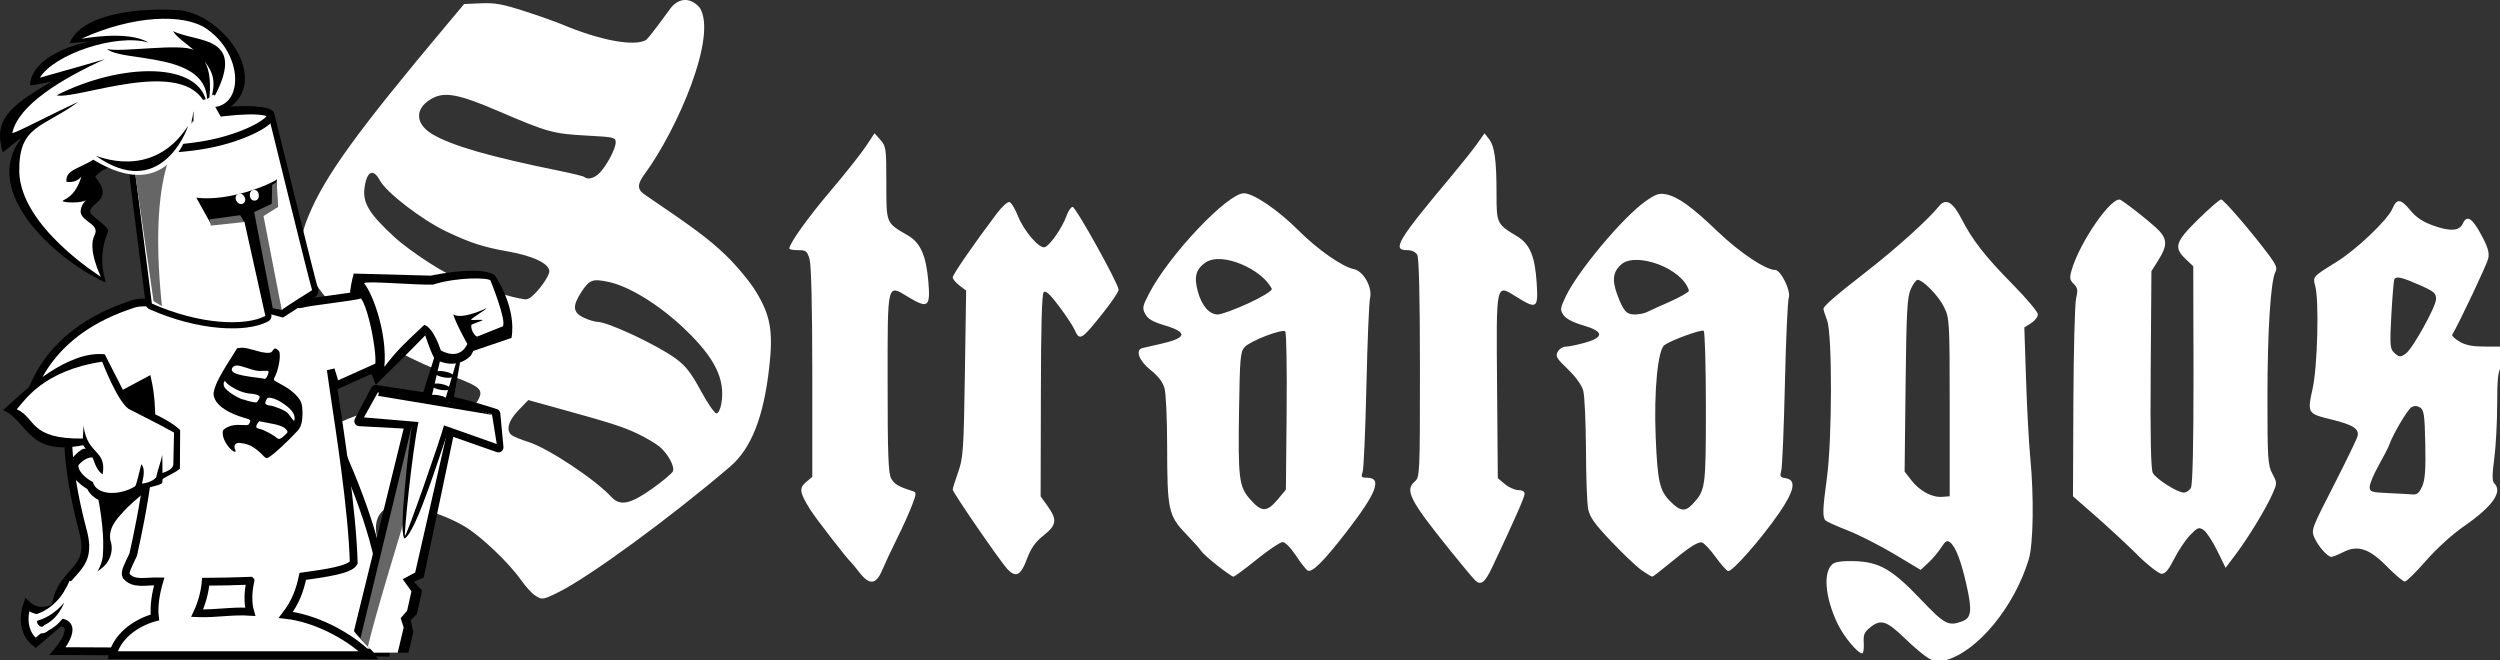 <?xml version="1.0" encoding="UTF-8" standalone="no"?>
<svg
   height="169"
   viewBox="0 0 640 169"
   width="640"
   version="1.1"
   id="svg27"
   sodipodi:docname="stratagus.svg"
   inkscape:version="1.3.2 (091e20e, 2023-11-25)"
   xmlns:inkscape="http://www.inkscape.org/namespaces/inkscape"
   xmlns:sodipodi="http://sodipodi.sourceforge.net/DTD/sodipodi-0.dtd"
   xmlns="http://www.w3.org/2000/svg"
   xmlns:svg="http://www.w3.org/2000/svg">
  <rect x="0" y="0" width="640" height="169" fill="#333333" stroke="none"/>
  <defs
     id="defs27" />
  <sodipodi:namedview
     id="namedview27"
     pagecolor="#ffffff"
     bordercolor="#000000"
     borderopacity="0.25"
     inkscape:showpageshadow="2"
     inkscape:pageopacity="0.0"
     inkscape:pagecheckerboard="true"
     inkscape:deskcolor="#d1d1d1"
     inkscape:zoom="1"
     inkscape:cx="319.5"
     inkscape:cy="89"
     inkscape:window-width="1312"
     inkscape:window-height="449"
     inkscape:window-x="0"
     inkscape:window-y="39"
     inkscape:window-maximized="0"
     inkscape:current-layer="svg27" />
  <g
     id="g5">
    <g
       id="g4"
       transform="scale(0.167)">
      <g
         id="g3">
        <g
           id="g2"
           transform="translate(0.003,9.0038052e-4)">
          <g
             id="g1">
            <g
               id="g27">
              <path
                 d="m 2955.99,1008.886 c -6.568,-3.879 -22.539,-17.294 -35.48,-29.834 -28.161,-27.285 -37.072,-30.301 -52.901,-17.888 -9.85,7.718 -11.413,11.38 -10.601,24.731 0.516,8.617 -0.555,15.668 -2.336,15.668 -7.03,0 -28.311,-25.615 -37.797,-45.502 -19.379,-40.624 -22.539,-79.428 -7.459,-91.552 4.217,-3.405 15.417,-4.836 33.355,-4.311 38.006,1.108 57.753,12.508 101.707,58.695 36.649,38.51 42.1,41.388 63.499,33.507 14.05,-5.174 15.377,-16.174 6.639,-55.117 -8.465,-37.723 -16.573,-58.9 -25.215,-65.847 -4.664,-3.76 -7.123,-2.335 -13.651,7.885 -4.374,6.852 -13.255,17.374 -19.732,23.374 l -11.774,10.913 -40.236,-24.091 c -22.131,-13.248 -54.127,-29.517 -71.104,-36.151 -16.972,-6.63 -32.424,-13.573 -34.34,-15.427 -5.036,-4.88 -4.683,-16.672 1.981,-65.605 8.087,-59.593 8.269,-219.277 0.392,-240.786 -3.088,-8.341 -5.667,-16.376 -5.702,-17.856 -0.392,-4.338 18.386,-20.358 68.392,-59.293 43.625,-33.963 93.049,-78.628 108.374,-97.945 10.471,-13.185 21.395,-7.295 34.713,18.707 17.003,33.207 36.133,57.705 79.065,101.247 20.983,21.287 38.157,41.784 38.157,45.54 0,3.761 -4.676,9.801 -10.392,13.431 l -10.397,6.599 2.652,80.105 c 1.465,44.056 4.316,97.166 6.339,118.022 5.954,61.433 4.885,133.959 -2.296,157.622 -22.21,72.96 -78.777,141.356 -127.749,154.454 -11.418,3.048 -16.205,2.455 -25.947,-3.285 z m 32.765,-384.617 c 0,-135.091 -0.392,-136.695 -9.075,-154.352 -8.764,-17.239 -32.024,-40.929 -40.184,-40.929 -2.178,0 -6.88,6.396 -10.42,14.218 -5.475,12.082 -6.668,34.193 -7.935,146.935 l -1.503,132.716 10.23,13.244 c 12.68,16.42 31.68,26.718 47.128,25.558 l 11.742,-0.908 z M 819.523,912.283 c -4.75,-3.205 -14.296,-13.886 -21.216,-23.698 -18.421,-26.106 -60.683,-66.287 -85.392,-81.191 -34.609,-20.868 -90.439,-36.92 -111.018,-31.916 -22.46,5.463 -30.842,25.753 -22.409,54.253 4.422,14.931 -1.94,18.525 -16.422,9.311 -32.749,-20.814 -69.319,-92.309 -69.326,-135.527 0,-37.303 5.035,-46.264 32.907,-58.508 45.121,-19.819 79.667,-22.404 152.627,-11.403 32.757,4.936 38.772,3.364 49.1,-12.823 14.72,-23.085 12.476,-25.982 -34.055,-43.918 -126.554,-48.786 -206.727,-110.983 -225.576,-175.006 -8.678,-29.474 -7.978,-41.488 4.126,-70.815 25.298,-61.296 74.017,-128.675 211.577,-292.621 l 27.044,-32.229 25.896,-1.148 c 21.101,-0.908 33.374,1.306 66.265,11.943 22.207,7.18 48.328,16.407 58.048,20.504 57.148,24.098 109.225,33.95 127.994,24.222 4.609,-2.376 33.031,-41.951 37.63,-48.214 11.47,-15.603 29.29,-19.447 45.062,-2.058 28.482,43.248 -34.597,187.388 -83.459,254.32 -12.197,16.02 -12.482,24.551 -1.07,32.281 77.016,52.188 99.162,68.729 124.357,92.883 16.37,15.695 37.203,40.684 46.285,55.527 22.602,36.929 26.904,61.046 20.733,116.254 -8.559,76.574 -27.551,124.835 -60.066,152.638 -92.016,78.676 -217.386,170.284 -264.276,193.104 -23.288,11.329 -24.122,11.42 -35.362,3.8 z M 999.643,749.211 c 16.279,-11.575 30.618,-23.629 31.866,-26.783 2.969,-7.528 -7.451,-26.71 -20.528,-37.75 -5.724,-4.829 -21.006,-13.823 -33.96,-19.986 -22.456,-10.68 -40.584,-16.428 -128.569,-40.747 l -38.62,-10.676 -15.191,15.778 c -15.515,16.114 -19.471,30.705 -10.306,38.004 2.693,2.138 14.221,6.836 25.624,10.434 30.356,9.583 102.621,57.531 127.622,84.677 12.886,13.989 28.865,10.656 62.061,-12.951 z M 1105.851,618.216 c 6.104,-36.986 -9.886,-69.477 -55.858,-113.497 -38.162,-36.544 -84.679,-65.492 -116.233,-72.335 -25.477,-5.522 -30.124,-3.84 -42.607,15.303 -14.078,21.612 -13.104,31.523 3.88,39.369 7.609,3.523 17.079,6.393 21.046,6.393 15.824,0 91.563,35.522 119.752,56.165 15.195,11.124 23.508,21.787 38.339,49.171 10.412,19.229 21.224,34.96 24.024,34.96 2.929,0 6.179,-6.583 7.657,-15.529 z M 812.718,456.419 c 11.674,-8.296 29.348,-32.688 29.348,-40.497 0,-11.784 -24.668,-23.623 -63.523,-30.492 -37.757,-6.666 -57.604,-13.098 -94.153,-30.498 -37.753,-17.98 -91.876,-59.555 -102.059,-78.396 -10.142,-18.767 -19.929,-14.306 -23.468,10.695 -3.326,23.426 6.777,40.317 45.248,75.715 25.544,23.509 85.866,62.245 96.932,62.245 2.295,0 7.205,1.624 10.947,3.602 21.603,11.471 72.996,28.076 92.894,30.02 2.138,0.392 5.681,-0.87 7.835,-2.414 z M 919.247,264.985 c 11.287,-11.894 24.578,-37.189 24.578,-46.78 0,-7.561 -2.574,-8.158 -44.033,-10.339 -51.32,-2.692 -61.098,-5.376 -133.533,-36.568 -64.274,-27.676 -85.447,-31.536 -105.884,-19.301 -24.918,14.924 -23.834,38.084 2.494,53.754 29.681,17.659 88.662,34.632 196.22,56.462 19.058,3.88 35.643,7.997 36.851,9.172 4.811,4.655 15.606,1.702 23.29,-6.401 z M 2261.073,889.428 c -3.207,-3.088 -20.551,-23.932 -38.552,-46.289 -61.302,-76.12 -69.22,-91.501 -54.006,-104.841 8.006,-7.018 8.141,-9.829 8.141,-173.641 0,-107.525 -1.425,-169.101 -4.054,-173.839 -2.614,-4.723 -8.192,-7.336 -15.655,-7.336 -23.635,0 -14.763,-14.792 68.574,-114.305 15.096,-18.03 32.563,-39.995 38.81,-48.814 l 11.363,-16.031 6.793,8.723 c 8.667,11.131 11.576,32.225 11.576,83.878 0,45.664 0.478,46.586 31.312,65.143 19.597,11.78 27.475,30.207 30.175,70.542 2.692,40.36 0.478,41.975 -30.86,22.487 -32.025,-19.914 -31.074,-24.335 -29.779,137.838 l 1.109,140.059 10.982,9.147 c 6.038,5.032 15.286,9.148 20.544,9.148 5.918,0 9.568,2.176 9.568,5.72 0,5.023 -15.262,39.599 -49.709,112.595 -11.168,23.679 -17.459,28.413 -26.332,19.815 z m -943.796,-12.049 c -6.061,-7.822 -12.043,-15.07 -13.293,-16.114 -5.191,-4.332 -54.021,-67.384 -61.702,-79.674 -16.529,-26.438 -17.633,-33.322 -6.822,-42.43 l 9.72,-8.19 V 571.446 c 0,-98.88 -1.583,-164.93 -4.098,-173.745 -3.721,-12.924 -5.304,-14.219 -17.59,-14.219 -7.436,0 -13.512,-1.068 -13.512,-2.374 0,-7.786 28.415,-47.564 63.428,-88.793 22.213,-26.162 46.423,-56.672 53.795,-67.803 l 13.409,-20.24 9.042,10.189 c 8.571,9.655 9.05,13.141 9.05,66.195 0,62.637 -0.832,60.556 32.785,80.074 19.577,11.361 28.192,30.736 31.628,71.124 3.286,38.689 -0.516,41.673 -30.251,23.766 -33.565,-20.219 -32.203,-25.769 -32.203,131.533 0,108.962 1.108,138.446 5.412,146.268 4.881,8.835 11.342,12.643 32.733,19.302 6.426,1.978 6.35,3.403 -1.187,23.002 -4.431,11.479 -14.692,34.14 -22.8,50.362 -8.109,16.221 -18.129,37.591 -22.266,47.492 -9.544,22.855 -19.616,23.941 -35.223,3.8 z m 2342.727,-8.174 c -28.045,-28.299 -45.442,-34.228 -67.587,-23.043 -8.188,4.138 -16.525,7.517 -18.525,7.517 -5.856,0 -20.068,-16.042 -25.935,-29.271 -5.282,-11.906 -4.566,-13.85 29.13,-79.63 18.999,-37.082 35.58,-71.317 36.847,-76.076 3.009,-11.254 -6.862,-17.563 -40.129,-25.669 -36.605,-8.922 -36.997,-9.568 -28.663,-47.571 7.558,-34.466 10.041,-135.475 3.88,-157.443 -3.88,-13.78 -3.523,-14.176 32.669,-36.489 30.417,-18.746 78.353,-64.37 85.705,-81.569 6.881,-16.095 12.764,-15.533 27.623,2.611 8.571,10.494 18.793,17.338 34.261,22.947 26.715,9.683 40.837,8.791 46.138,-2.93 6.157,-13.6 14.419,-8.415 28.446,17.833 10.036,18.787 12.403,26.964 10.404,35.989 -1.94,8.809 -43.819,97.436 -55.209,116.85 -0.909,1.544 4.181,6.219 11.279,10.415 9.795,5.783 19.764,7.631 41.288,7.64 h 28.371 l -0.392,12.323 c -0.392,6.777 -2.692,15.636 -5.871,19.684 -4.367,5.597 -5.749,19.179 -5.749,56.625 0,27.091 -1.98,64.41 -4.454,82.927 -3.326,25.18 -3.326,34.758 0,37.988 13.303,12.889 -2.494,35.352 -46.134,65.63 -18.192,12.619 -42.251,34.444 -58.665,53.223 -15.305,17.508 -29.846,31.829 -32.309,31.829 -2.455,0 -14.47,-10.078 -26.68,-22.396 z m 53.098,-123.728 c 4.36,-10.097 5.515,-26.136 4.696,-65.003 -0.909,-44.306 -2.059,-52.191 -7.938,-55.781 -4.806,-2.93 -8.781,-3.008 -13.338,-0.392 -6.049,3.68 -28.861,42.349 -33.936,57.514 -1.227,3.681 -8.496,17.825 -16.122,31.382 -7.625,13.554 -13.872,28.41 -13.884,33.014 0,7.739 2.097,8.461 28.358,9.673 15.606,0.717 32.425,1.624 37.38,2.059 6.94,0.593 10.333,-2.335 14.783,-12.651 z m -24.878,-203.685 c 10.634,-8.031 46.095,-72.054 46.095,-83.224 0,-9.33 -3.01,-11.867 -25.975,-21.961 -26.629,-11.696 -34.851,-13.553 -37.951,-8.569 -0.947,1.543 -3.009,25.994 -4.576,54.292 -2.495,45.453 -2.059,52.191 3.76,57.827 7.875,7.628 10.408,7.849 18.635,1.624 z M 1866.004,866.849 c -11.96,-9.436 -23.132,-19.51 -24.819,-22.38 -1.702,-2.89 -12.388,-14.9 -23.773,-26.723 -26.268,-27.277 -28.213,-36.535 -28.243,-134.272 -0.01,-40.906 -1.862,-80.711 -4.059,-88.453 -2.652,-9.341 -9.918,-18.75 -21.501,-27.95 -17.4,-13.814 -23.675,-30.499 -12.574,-33.448 2.692,-0.717 14.573,-3.444 26.419,-6.064 42.326,-9.369 44.464,-17.935 7.229,-29.011 -17.392,-5.173 -24.95,-9.61 -28.968,-17.028 -4.965,-9.163 -4.434,-11.975 6.137,-32.233 30.58,-58.667 119.946,-153.018 144.927,-153.018 14.772,0 52.798,25.911 83.976,57.214 28.671,28.789 67.152,55.658 84.624,59.079 14.6,2.849 28.714,27.946 24.854,44.179 -1.584,6.634 -4.109,67.518 -5.63,135.296 -1.503,67.784 -4.137,127.08 -5.819,131.77 -2.653,7.37 -1.742,8.53 6.766,8.53 23.747,0 14.988,22.99 -31.791,83.422 -35.025,45.256 -52.678,62.748 -59.314,58.774 -2.493,-1.504 -10.629,-11.927 -18.049,-23.169 -7.795,-11.801 -16.338,-20.417 -20.226,-20.397 -3.682,0 -21.505,11.966 -39.566,26.544 -18.061,14.575 -34.194,26.501 -35.841,26.501 -1.663,0 -12.792,-7.722 -24.756,-17.164 z m 93.033,-101.678 12.142,-14.562 1.149,-119.705 c 0.631,-65.835 -0.392,-121.126 -2.138,-122.867 -4.509,-4.371 -53.293,14.408 -62.2,23.94 -6.528,6.975 -7.388,16.415 -8.571,93.572 -1.703,109.325 -0.392,120.353 17.68,140.693 16.969,19.213 25.212,18.999 41.939,-1.07 z m -46.035,-299.92 c 21.592,-9.916 36.652,-19.098 36.652,-22.361 -14.815,-30.261 -76.69,-57.578 -101.648,-40.522 -14.917,10.289 -18.021,22.144 -11.726,44.786 6.029,21.719 17.539,34.916 30.44,34.916 5.293,0 26.122,-7.567 46.282,-16.819 z m 604.088,409.35 c -7.514,-5.182 -28.449,-24.961 -46.53,-43.95 -25.983,-27.3 -33.525,-37.837 -36.023,-50.307 -1.742,-8.676 -3.248,-49.899 -3.326,-91.611 -0.392,-41.709 -2.019,-82.215 -4.256,-90.009 -2.494,-8.689 -11.674,-21.434 -23.734,-32.934 -17.182,-16.387 -19.122,-19.757 -15.349,-26.592 2.375,-4.307 7.957,-7.829 12.392,-7.829 4.438,0 17.586,-2.692 29.217,-5.958 30.049,-8.463 29.099,-17.46 -2.811,-26.727 -15.468,-4.487 -26.091,-10.081 -29.934,-15.766 -5.468,-8.083 -5.186,-10.41 3.445,-28.42 18.703,-39.097 87.248,-121.003 121.878,-145.636 15.661,-11.134 21.109,-13.054 31.402,-11.059 18.492,3.602 39.808,18.889 80.052,57.483 33.164,31.805 73.234,58.536 87.748,58.536 8.623,0 24.45,32.379 20.796,42.552 -1.702,4.75 -4.367,64.094 -5.919,131.872 -1.544,67.784 -4.069,127.788 -5.601,133.354 -2.376,8.68 -1.465,10.292 6.406,11.376 17.143,2.374 14.149,18.817 -9.728,53.528 -27.317,39.714 -72.272,90.797 -78.241,88.913 -2.494,-0.794 -11.264,-10.709 -19.43,-22.021 -8.168,-11.316 -17.405,-21.121 -20.524,-21.79 -6.537,-1.425 -19.874,7.28 -51.681,33.658 -12.395,10.275 -23.433,18.702 -24.538,18.719 -1.108,0 -8.147,-4.204 -15.665,-9.381 z m 77.188,-101.5 c 20.252,-21.454 20.71,-24.755 20.71,-148.418 0,-63.592 -1.465,-116.522 -3.365,-117.623 -3.88,-2.336 -50.085,14.554 -60.199,21.98 -10.2,7.486 -16.265,71.358 -13.37,140.737 2.85,68.752 5.994,82.456 22.593,99.05 15.013,15.006 22.583,15.972 33.617,4.274 z m -70.228,-294.454 c 3.721,-1.9 19.506,-9.037 35.041,-15.893 15.531,-6.851 29.047,-14.5 30.033,-16.989 -10.021,-34.885 -80.546,-59.444 -102.99,-41.087 -13.469,10.984 -15.447,24.331 -6.971,47.061 9.256,24.822 14.065,30.332 26.434,30.332 6.413,0 14.716,-1.543 18.453,-3.444 z m -980.275,393.044 c -10.721,-11.368 -83.341,-116.914 -83.341,-121.122 0,-1.821 3.761,-13.914 8.361,-26.881 7.701,-21.719 8.513,-33.618 10.306,-150.889 l 1.94,-127.305 -10.302,-7.853 c -5.665,-4.318 -10.3,-9.92 -10.3,-12.449 0,-4.294 32.994,-52.104 67.295,-97.51 8.512,-11.27 17.107,-18.977 19.965,-17.912 2.772,1.029 8.477,10.584 12.697,21.241 9.209,23.263 33.113,50.943 41.347,47.884 7.95,-2.969 26.724,-29.992 32.884,-47.354 2.812,-7.928 7.151,-14.421 9.633,-14.421 4.835,0 70.216,117.671 70.439,126.771 0.392,2.968 -9.941,18.164 -22.25,33.737 -34.653,43.834 -37.345,45.52 -44.994,28.143 -2.494,-5.735 -13.298,-22.051 -23.94,-36.255 -13.818,-18.429 -20.564,-24.652 -23.569,-21.743 -2.85,2.771 -4.256,53.529 -4.351,158.54 l -0.392,154.463 10.766,15.101 c 14.949,20.975 13.844,28.936 -6.24,44.88 -12.74,10.115 -19.173,19.262 -25.651,36.481 -9.601,25.507 -16.892,28.954 -30.56,14.451 z m 1732.633,-21.288 c -16.145,-15.925 -44.951,-42.604 -64.01,-59.292 l -34.658,-30.334 0.603,-144.091 c 0.392,-79.25 2.217,-150.921 4.165,-159.261 3.009,-12.671 2.376,-16.328 -3.643,-22.222 -6.077,-5.938 -6.603,-9.255 -3.285,-20.861 12.242,-43.007 62.188,-114.928 74.955,-107.928 8.298,4.548 39.634,29.047 54.291,42.441 17.79,16.261 18.576,26.374 3.879,49.796 l -10.717,17.06 -1.109,150.675 c -0.832,105.467 0.392,153.042 3.207,158.568 5.246,9.492 37.769,30.135 47.481,30.135 3.801,0 8.75,-3.286 10.978,-7.335 2.614,-4.742 4.015,-66.001 3.959,-173.479 l -0.392,-166.148 -11.636,-11.059 c -18.67,-17.753 -15.935,-26.366 19.372,-60.982 17.016,-16.689 32.76,-30.337 34.977,-30.337 3.991,0 48.125,51.43 73.876,86.09 10.234,13.77 12.392,19.383 9.489,24.643 -7.363,13.34 -12.363,91.17 -12.363,192.476 0,94.114 0.631,104.032 7.557,117.182 7.463,14.176 7.463,14.591 0,31.346 -9.87,22.31 -36.66,66.343 -56.126,92.246 l -15.552,20.698 -12.926,-26.387 c -7.114,-14.515 -16.49,-28.742 -20.84,-31.62 -7.17,-4.734 -9.107,-3.998 -20.59,7.815 -6.973,7.172 -17.962,23.511 -24.42,36.309 -8.694,17.227 -13.774,23.204 -19.569,23.034 -4.383,-0.392 -20.761,-12.984 -37.187,-29.182 z"
                 fill="#ffffff"
                 fill-rule="evenodd"
                 stroke-width="9.563"
                 id="path1" />
              <path
                 d="m 432.585,466.361 -174.295,3.84 C 227.638,512.447 39.983,485.403 127.314,814.756 c 16.627,62.708 -31.648,56.57 -41.498,111.481 -1.701,9.484 -27.641,16.638 -44.34,0.923 -6.304,18.212 -6.101,43.314 13.118,58.309 l 37.283,-31.617 c 31.707,3.378 -3.342,44.246 -3.342,44.246 l 502.909,2.394 C 604.594,797.178 487.814,656.037 432.585,466.361 Z"
                 fill="#ffffff"
                 stroke="#000000"
                 stroke-width="11.977"
                 id="path2" />
              <path
                 d="m 223.972,564.464 c -22.392,7.538 -78.75,30.034 -90.548,49.047 -16.559,76.452 25.658,157.963 19.061,239.295 -2.712,19.308 -16.337,33.948 -28.494,48.111 10.986,-5.52 23.816,-17.501 35.133,-26.001 14.567,-11.109 20.981,-30.86 14.899,-48.294 -2.81,-18.485 13.39,-32.513 24.586,-44.935 27.781,-26.455 59.289,-49.368 93.714,-66.4 -23.552,-44.584 -32.927,-95.391 -57.647,-139.463 -2.843,-4.305 -5.649,-9.382 -10.704,-11.359 z M 111.22,892.35 c -9.344,23.759 -27.989,45.198 -53.013,53.62 -16.017,2.824 0.856,29.337 13.065,16.292 25.736,-12.588 37.478,-43.401 39.949,-69.912 z"
                 stroke="#ffffff"
                 stroke-width="10.134"
                 id="path3" />
              <path
                 d="m 635.988,623.19 c -3.75,-0.128 -9.238,1.117 -10.095,4.77 l -83.193,338.893 c -0.549,2.333 21.266,24.365 30.502,33.624 h 52.83 l 7.589,-31.952 -4.226,-17.804 9.696,-9.439 7.99,-36.219 -12.731,-13.173 15.214,-6.636 52.595,-250.349 c 1.144,-4.833 -2.419,-9.49 -7.383,-9.658 z"
                 stroke-width="10.134"
                 id="path4" />
              <path
                 d="m 643.964,631.047 -84.262,355.576 13.519,13.853 H 609.642 l 9.199,-38.518 -4.654,-14.369 9.855,-11.295 6.684,-29.791 -13.395,-18.652 19.115,-10.25 53.696,-235.492 z"
                 fill="#ffffff"
                 stroke-width="10.134"
                 id="path5" />
              <path
                 d="m 696.64,456.983 c -20.5,-0.004 -37.289,16.782 -37.284,37.278 0.006,11.23 5.933,20.952 14.43,27.954 l -24.909,79.064 c -25.057,-3.794 -47.076,-7.45 -71.766,-11.07 -3.189,-0.472 -6.338,1.078 -7.906,3.895 l -25.081,47.698 c -2.779,5.015 0.663,11.206 6.39,11.492 l 78.694,4.221 c -3.929,20.253 -19.437,148.577 -9.366,168.075 18.501,-7.915 59.517,-145.944 65.815,-159.553 l 10.382,4.006 2.327,0.898 62.998,22.067 c 5.559,2.043 11.262,-2.652 10.324,-8.499 l -4.835,-51.285 c -0.479,-2.969 -2.634,-5.392 -5.526,-6.216 0,0 -39.717,-12.887 -65.511,-18.496 l 14.199,-80.081 c 14.04,-5.523 23.883,-18.722 23.91,-34.151 v -0.02 c 0.004,-20.496 -16.784,-37.282 -37.284,-37.278 z"
                 stroke-width="9.824"
                 id="path6" />
              <path
                 d="m 696.64,464.743 c -16.311,-0.004 -29.535,13.218 -29.532,29.527 0.004,10.697 5.797,20.555 15.14,25.767 l -21.741,93.07 c -27.395,-4.329 -54.151,-7.445 -81.361,-11.435 l -21.265,38.199 83.63,7.098 c -10.296,48.109 -23.006,180.281 -20.657,173.861 0.625,6.614 55.875,-152.046 59.713,-168.756 l 80.948,28.591 -7.377,-45.579 c 0,0 -49.217,-15.007 -72.656,-19.307 l 29.022,-97.734 c 13.353,-3.106 15.645,-10.068 15.669,-23.776 0.004,-16.309 -13.22,-29.53 -29.532,-29.527 z"
                 fill="#ffffff"
                 stroke-width="9.824"
                 id="path7" />
              <path
                 d="m 631.516,651.992 -79.132,327.114 11.506,12.264 c 9.931,-43.894 51.938,-180.787 51.938,-180.787 6.993,-106.449 15.689,-158.59 15.689,-158.59 z"
                 fill="#666666"
                 fill-rule="evenodd"
                 stroke-width="6.224"
                 id="path8" />
              <path
                 d="m 673.843,568.757 c -4.256,0.072 -6.998,1.041 -7.273,2.571 -0.467,2.478 5.575,5.667 13.49,7.118 7.91,1.453 14.693,0.619 15.14,-1.861 0.467,-2.478 -5.575,-5.667 -13.49,-7.118 -2.743,-0.504 -5.474,-0.751 -7.867,-0.71 z m -5.201,19.109 c -4.256,0.072 -6.997,1.041 -7.272,2.571 -0.436,2.476 5.6,5.652 13.49,7.099 7.899,1.448 14.668,0.615 15.12,-1.861 0.436,-2.476 -5.6,-5.652 -13.489,-7.099 -2.735,-0.503 -5.459,-0.749 -7.849,-0.71 z m -86.734,11.512 -2.456,7.367 176.232,29.469 c -24.093,-9.759 -48.804,-16.023 -73.763,-20.874 2.449,-0.39 3.922,-1.202 4.145,-2.283 0.473,-2.475 -5.56,-5.664 -13.471,-7.118 -2.743,-0.504 -5.474,-0.751 -7.868,-0.71 -4.256,0.072 -6.997,1.041 -7.272,2.571 -0.193,1.149 1.025,2.508 3.396,3.799 -26.266,-4.358 -52.694,-7.775 -78.944,-12.221 z"
                 stroke-width="6.224"
                 id="path9" />
              <path
                 d="m 717.042,415.196 c -27.578,1.006 -56.759,7.354 -56.759,7.354 l -118.044,-3.196 c -20.082,73.136 10.454,109.387 33.943,170.57 2.249,-2.708 56.845,-56.007 75.685,-75.83 0,0 10.858,33.414 15.682,37.032 7.839,4.019 33.199,14.881 54.133,-5.855 l 3.909,-7.336 58.507,-19.912 c 8.263,-47.549 -25.786,-96.361 -25.786,-96.361 -8.755,-5.749 -24.722,-7.069 -41.27,-6.466 z"
                 stroke-width="6.224"
                 id="path10" />
              <path
                 d="m 395.228,429.062 c -11.529,0.205 -23.921,3.721 -38.044,3.721 -27.176,0 -52.411,14.465 -73.277,39.086 -32.223,-2.561 -61.178,-14.21 -84.261,-4.333 C 80.141,507.227 46.358,588.489 38.999,635.562 c 43.751,-2.982 66.16,-7.957 120.391,-15.79 l 66.981,-35.788 c 17.614,81.017 -9.489,208.849 -22.153,266.201 -7.48,16.397 -13.789,26.431 -10.748,32.793 11.533,13.423 28.258,7.832 50.593,8.253 -5.209,17.737 -8.729,38.467 -6.572,55.235 -30.674,8.229 -58.834,30.488 -64.726,57.918 h 392.492 c -33.777,-32.836 -85.05,-57.229 -127.056,-61.777 14.65,-19.053 21.469,-37.711 25.949,-59.035 33.122,-4.742 71.639,-9.726 78.111,-20.957 -2.361,-82.801 -22.257,-207.498 -30.156,-260.863 -0.486,-3.292 -4.6,-32.491 -5.098,-35.231 l 7.571,24.748 63.346,-28.472 c 12.064,6.256 -8.441,-111.82 -24.257,-111.386 -16.915,4.688 -76.68,10.34 -92.842,14.799 -9.267,2.556 -24.078,-23.516 -32.739,-21.037 -10.663,-13.209 -21.329,-16.315 -32.858,-16.109 z m -11.302,461.199 v 0.018 c -4.03,17.538 -4.172,34.486 -0.417,47.477 -27.731,-1.814 -53.869,3.363 -79.532,2.236 -0.591,-0.018 -1.153,-0.037 -1.742,-0.062 7.213,-15.42 11.766,-32.273 13.104,-48.15 22.189,-0.105 45.543,-0.561 68.586,-1.524 z"
                 fill="#ffffff"
                 stroke="#000000"
                 stroke-width="11.977"
                 id="path11" />
              <path
                 d="m 374.624,162.672 c -32.63,-0.131 -77.701,6.415 -114.712,17.037 -18.502,5.31 -34.925,11.555 -47.109,19.128 -6.079,3.779 -11.259,7.902 -14.967,13.065 -3.345,4.658 -4.931,10.587 -4.26,16.596 9.268,79.14 19.801,158.776 29.871,238.039 0.417,3.254 2.509,6.074 5.507,7.406 38.184,16.921 75.112,25.851 106.691,28.529 31.563,2.677 57.729,-0.533 75.451,-9.842 3.78,-1.981 5.766,-6.301 4.797,-10.456 l -0.062,-0.288 16.81,4.624 c 0.718,0.196 1.485,0.077 2.111,-0.326 l 48.875,-31.599 c 2.299,-1.307 3.411,-3.633 3.914,-5.871 0.504,-2.238 0.442,-4.537 -0.199,-6.6 -0.926,-3.02 -5.961,-22.413 -12.358,-47.849 -6.398,-25.439 -14.439,-57.785 -22.317,-89.578 -15.755,-63.588 -30.837,-125.034 -30.837,-125.034 -0.081,-0.291 -0.162,-0.591 -0.268,-0.882 -1.486,-4.217 -4.339,-7.25 -7.694,-9.286 -3.363,-2.04 -7.214,-3.209 -11.072,-4.144 -7.823,-1.897 -17.298,-2.623 -28.169,-2.667 z m 30.607,134.742 3.185,15.636 -15.62,9.324 c -3.464,2.066 -5.221,6.133 -4.356,10.073 l -0.062,-0.153 15.984,100.265 -22.528,-97.023 c -1.048,-4.499 -5.257,-7.587 -9.864,-7.233 l -42.446,3.242 -4.452,-18.898 c 21.315,1.033 40.544,-1.149 55.61,-5.449 10.54,-3.008 18.134,-6.428 24.523,-9.785 z"
                 stroke-width="6.224"
                 id="path12" />
              <path
                 d="m 270.61,278.898 35.9,208.47 53.277,3.112 c 18.729,-11.354 38.307,-14.547 59.412,-18.2 l 15.783,-6.623 -11.747,-219.824 z"
                 fill-rule="evenodd"
                 stroke-width="6.224"
                 id="path13" />
              <path
                 d="m 374.624,172.051 c -62.615,-0.252 -178.974,25.859 -171.895,56.618 l 30.073,236.681 c 74.498,33.014 143.995,34.703 173.983,18.951 l -32.08,-144.255 -52.403,1.484 -21.337,-38.475 c 51.248,6.259 114.09,-20.706 123.745,-28.276 l -0.695,4.422 1.203,37.247 -27.576,13.984 33.838,145.079 c 7.946,-6.555 46.938,-30.637 46.938,-30.637 -5.267,-17.167 -65.665,-262.98 -65.665,-262.98 -2.368,-6.744 -17.257,-9.758 -38.128,-9.842 z"
                 fill="#ffffff"
                 stroke-width="6.224"
                 id="path14" />
              <path
                 d="m 424.235,279.004 -7.04,4.391 -0.703,28.965 -26.893,12.703 28.49,147.228 13.85,3.07 -27.988,-144.155 22.356,-13.965 z m -56.055,50.897 -47.107,6.333 2.121,9.575 51.31,-5.448 z"
                 fill="#666666"
                 stroke-width="6.224"
                 id="path15" />
              <path
                 d="m 415.147,176.47 c 2.133,10.534 -42.799,34.842 -98.054,45.004 -55.255,10.161 -113.604,8.656 -115.736,-1.878 -2.133,-10.534 47.833,-31.48 103.088,-41.641 55.256,-10.162 108.57,-12.018 110.702,-1.485 z"
                 fill="#ffffff"
                 stroke="#000000"
                 stroke-width="11.977"
                 id="path16" />
              <path
                 d="M 248.202,469.36 C 224.775,241.602 278.707,191.426 314.541,175.811 c -37.495,2.448 -91.991,16.082 -114.326,46.128 2.256,10.15 35.14,239.624 35.14,239.624 z"
                 fill="#666666"
                 stroke-width="6.224"
                 id="path17" />
              <path
                 d="m 558.065,434.035 c 14.514,18.214 35.807,78.701 31.12,128.414 20.326,-26.822 33.817,-38.626 61.233,-64.436 14.395,4.322 25.334,39.128 25.334,39.128 11.996,6.758 30.787,10.856 40.67,-9.862 0,0 -17.71,-31.34 -21.601,-45.367 13.616,8.749 50.751,-9.356 50.751,-9.356 1.199,1.138 -21.93,14.295 -23.596,17.825 -0.317,0.658 18.067,-0.735 17.872,0.245 -0.237,1.188 -17.294,6.262 -17.44,7.664 -0.957,9.181 7.239,18.407 9.244,17.604 l 38.993,-15.606 c 6.474,-8.282 -18.657,-69.915 -18.657,-69.915 -1.028,-5.141 -51.678,-5.928 -88.32,5.96 -28.812,0.586 -102.471,-6.06 -105.604,-2.301 z"
                 fill="#ffffff"
                 stroke-width="6.224"
                 id="path18" />
              <g
                 fill-rule="evenodd"
                 id="g22">
                <path
                   d="M 276.236,15.728 C 210.462,10.908 124.15,21.908 106.643,66.231 c -0.119,0.5 20.145,-2.161 34.263,-2.741 -18.258,1.481 -92.461,21.697 -94.851,66.847 -3.235,2.511 33.746,-5.562 33.746,-5.562 -68.766,39.208 -89.355,61.144 -75.936,107.35 0.159,3.948 9.491,-7.509 29.136,-20.711 -63.172,81.014 47.878,183.004 126.017,220.55 9.836,5.753 -14.573,-25.44 6.517,-77.27 2.754,-6.767 -25.534,-22.662 -27.123,-28.884 -2.914,-15.695 38.181,-17.596 7.553,-54.702 16.539,-21.916 50.777,-16.561 74.674,-32.055 12.68,-8.428 19.303,-18.886 23.759,-26.705 4.456,-7.819 6.825,-12.396 12.423,-16.419 5.599,-4.023 15.826,-8.23 36.842,-10.286 10.103,-0.989 15.493,-5.539 20.071,-7.686 4.578,-2.147 5.048,-1.634 4.348,-2.018 4.147,2.272 9.188,2.169 13.238,-0.272 C 426.162,139.387 349.688,24.737 276.236,15.728 Z"
                   stroke-width="19.875"
                   id="path19" />
                <path
                   d="M 324.484,164.308 C 374.193,164.017 373.444,82.502 316.004,43.729 281.128,20.188 202.957,23.599 124.887,59.32 122.834,60.259 195.125,45.225 227.708,65.226 177.491,50.799 82.589,83.506 61.158,119.101 96.247,109.345 151.914,93.298 160.813,90.672 94.251,120.882 28.663,160.728 18.942,203.384 16.361,208.281 73.793,177.224 120.25,156.096 64.287,196.847 28.706,191.707 29.506,263.023 c 1.898,84.825 125.095,161.182 125.095,161.182 0,0 -20.82,-42.044 -9.789,-63.243 9.043,-17.379 -18.035,-20.113 -21.076,-35.06 -1.208,-10.637 8.47,-19.432 8.47,-19.432 -6.481,5.767 -37.063,4.099 -36.065,1.494 1.111,-2.388 19.23,-5.111 28.652,-37.57 -7.981,11.428 -23.005,8.185 -23.005,8.185 -1.216,-18.043 16.79,-18.782 41.24,-33.744 116.779,70.93 148.915,-39.562 153.382,-73.277 9.164,-1.509 17.886,-12.851 28.074,-7.248 z"
                   fill="#ffffff"
                   stroke-width="10.134"
                   id="path20" />
                <path
                   d="m 265.122,47.581 c 6.408,10.196 19.776,18.617 32.363,29.389 -19.055,-11.539 -115.451,4.155 -133.509,-2.019 23.337,21.239 159.933,2.739 153.362,85.277 l 2.553,-0.911 c 4.352,-32.593 1.277,-51.713 -6.136,-65.348 11.641,16.081 19.76,30.476 7.225,64.735 l 2.573,-1.405 C 384.207,52.054 301.24,66.297 265.122,47.581 Z M 235.748,109.248 c -44.12,-1.502 -99.515,11.655 -149.047,36.85 30.621,7.626 195.137,-61.189 228.519,14.586 l 1.92,-0.336 c -4.428,-33.444 -37.272,-49.597 -81.392,-51.099 z"
                   stroke-width="10.134"
                   id="path21" />
                <path
                   d="m 147.14,239.027 c 0.829,-1.077 85.944,39.079 141.262,-46.224 -3.331,11.547 -44.613,114.309 -141.262,46.224 z"
                   stroke-width="10.134"
                   id="path22" />
              </g>
              <g
                 fill="#ffffff"
                 transform="matrix(10.134,0,0,10.133,-968.559,753.929)"
                 id="g24">
                <path
                   d="m 124.828,-55.639 0.046,-3.115 2.661,-0.553 1.634,2.907 c -1.247,0.913 -2.823,1.337 -4.341,0.761 z"
                   id="path23" />
                <path
                   d="m 127.783,-60.103 c 1,0.421 0.699,1.423 0.401,1.713 -1.278,1.068 -2.901,0.869 -3.66,0.468 l -0.207,-1.1 c 0.462,-0.57 2.35,0.305 3.466,-1.081 z"
                   id="path24" />
              </g>
              <ellipse
                 cx="448.838"
                 cy="-164.724"
                 fill="#ffffff"
                 rx="8.233"
                 ry="6.967"
                 stroke-width="6.224"
                 transform="matrix(0.504,0.864,-0.864,0.504,0,0)"
                 id="ellipse24" />
              <ellipse
                 cx="343.865"
                 cy="-351.058"
                 fill="#ffffff"
                 rx="8.233"
                 ry="6.967"
                 transform="matrix(0.12,0.993,-0.993,0.12,0,0)"
                 id="ellipse25" />
              <path
                 d="M 160.583,543.118 C 104.895,537.136 40.835,594.978 4.691,628.791 43.15,644.888 40.81,699.565 127.481,682.478 c 0,0 1.665,2.047 3.982,5.694 -7.733,-3.568 -25.424,19.995 -25.424,19.995 -4.741,23.069 27.805,41.515 27.805,41.515 8.795,18.098 31.917,22.555 36.227,21.871 13.501,-2.143 33.131,-7.289 48.883,-14.515 1.646,-0.755 1.317,-6.785 2.967,-7.492 8.5,-3.64 18.599,-4.111 25.996,-8.447 1.855,-1.087 0.264,-6.188 2.033,-7.3 10.384,-6.529 19.227,-9.082 25.871,-15.595 l 0.319,-58.941 c -21.488,-21.045 -76.72,-40.035 -76.72,-40.035 z"
                 stroke-width="5.425"
                 id="path25" />
              <path
                 d="m 25.698,627.425 c 11.773,-12.792 39.716,-59.292 130.939,-72.947 0,0 22.952,60.016 40.408,72.238 42.293,21.398 62.128,32.036 69.698,36.316 l -1.036,48.392 c -0.143,6.674 -7.576,10.489 -16.622,13.7 l -0.33,-27.791 c -2.027,10.21 -7.684,25.325 -9.354,34.428 -6.248,7.092 -16.577,8.958 -21.508,9.533 -1.479,0.769 7.195,-20.342 -1.232,-29.652 -1.682,5.163 -7.349,32.426 -9.714,33.947 -24.34,14.846 -59.292,13.824 -64.606,-6.751 -12.654,-6.281 -23.35,-17.989 -22.036,-25.828 0,0 9.849,-12.312 20.95,-11.738 1.662,-1.127 4.418,18.443 16.069,25.851 6.664,-38.522 -23.496,-28.778 -29.219,-74.417 l -1.189,19.553 C 44.083,673.406 55.216,640.25 25.698,627.425 Z"
                 fill="#ffffff"
                 stroke-width="5.425"
                 id="path26" />
              <path
                 d="m 368.248,533.246 -4.715,0.59 -4.083,6.491 c -20.957,32.816 -28.15,46.148 -31.197,58.001 -1.456,5.672 -1.243,7.964 1.114,13.333 5.113,11.661 21.406,21.976 45.859,29.081 8.989,2.612 9.438,3.142 7.338,7.688 -1.471,3.188 -2.532,3.584 -8.661,3.182 -13.653,-0.896 -19.913,0.095 -27.665,4.525 -4.79,2.729 -5.469,4.48 -4.503,11.449 1.127,8.074 9.677,20.869 16.216,24.237 2.895,1.491 3.934,0.72 2.736,-1.999 -2.283,-5.19 -1.245,-9.129 2.726,-10.506 3.641,-1.261 14.302,0.831 21.184,4.179 4.915,2.392 13.674,9.252 17.725,13.837 1.525,1.724 3.554,3.58 4.506,4.106 2.256,1.247 2.431,1.203 6.404,-1.283 8.001,-5.008 28.552,-24.119 43.373,-40.28 5.236,-5.711 7.461,-15.032 7.045,-29.475 -0.294,-10.413 -1.686,-14.869 -6.783,-21.409 -2.05,-2.63 -6.535,-6.918 -9.942,-9.59 -5.241,-4.112 -9.673,-6.855 -25.135,-15.382 -2.29,-1.263 -2.479,-2.893 -0.662,-6.08 4.289,-7.511 8.274,-24.842 7.756,-33.668 -0.312,-5.32 -0.358,-5.445 -2.992,-7.822 -3.343,-3.002 -5.542,-2.956 -7.238,0.142 -0.689,1.243 -1.911,2.692 -2.691,3.211 -3.188,2.117 -12.989,1.125 -24.084,-2.47 -1.888,-0.611 -6.915,-1.931 -11.17,-2.92 -6.303,-1.465 -8.621,-1.673 -12.464,-1.168 z m -5.781,27.056 c 3.102,-0.151 7.627,0.929 15.434,3.523 14.08,4.678 15.908,5.038 25.381,4.727 7.655,-0.25 8.153,-0.191 8.349,1.221 0.267,1.792 -1.52,6.755 -3.282,9.156 -1.198,1.634 -3.085,2.364 -4.086,1.57 -0.267,-0.2 -3.457,-0.73 -7.049,-1.152 -20.271,-2.371 -31.486,-4.626 -37.383,-7.454 -5.235,-2.51 -6.058,-6.801 -1.879,-9.985 1.288,-0.976 2.653,-1.511 4.514,-1.607 z m -18.173,24.18 c 0.689,-0.142 1.583,0.498 2.608,1.961 2.353,3.359 13.367,10.269 20.749,13.028 7.15,2.671 10.956,3.501 18.044,4.148 7.298,0.667 12.093,2.496 12.398,4.698 0.202,1.46 -2.375,6.294 -4.299,8.029 -0.368,0.321 -0.995,0.613 -1.392,0.606 -3.697,-0.046 -13.544,-2.369 -17.798,-4.169 -0.735,-0.312 -1.681,-0.523 -2.099,-0.487 -2.027,0.176 -14.075,-6.124 -19.363,-10.11 -7.964,-6.003 -10.282,-8.96 -10.282,-13.388 0,-2.659 0.561,-4.129 1.432,-4.317 z m 67.044,25.3 c 0.937,-0.176 2.162,-0.037 3.964,0.202 5.958,0.777 15.265,5.439 23.207,11.661 9.561,7.494 13.309,13.304 13.149,20.31 -0.119,1.695 -0.469,2.957 -0.995,3.003 -0.515,0.046 -2.877,-2.738 -5.284,-6.165 -3.426,-4.88 -5.253,-6.738 -8.324,-8.576 -5.698,-3.409 -20.489,-8.797 -23.389,-8.545 -0.735,0.064 -2.51,-0.333 -3.995,-0.868 -3.315,-1.196 -3.774,-3.061 -1.752,-7.322 1.115,-2.361 1.856,-3.408 3.423,-3.7 z m -14.025,35.913 7.332,1.43 c 16.751,3.147 20.24,3.882 24.631,5.521 2.533,0.946 5.549,2.434 6.724,3.245 2.683,1.855 5.094,5.245 4.742,6.699 -0.138,0.611 -2.46,3.068 -5.144,5.489 -5.47,4.938 -8.301,5.856 -11.023,3.447 -5.284,-4.675 -19.787,-12.515 -25.597,-13.823 -2.183,-0.492 -4.399,-1.159 -4.947,-1.516 -1.869,-1.217 -1.531,-4.052 0.892,-7.308 l 2.387,-3.184 z"
                 id="path27" />
            </g>
          </g>
        </g>
      </g>
    </g>
  </g>
</svg>
